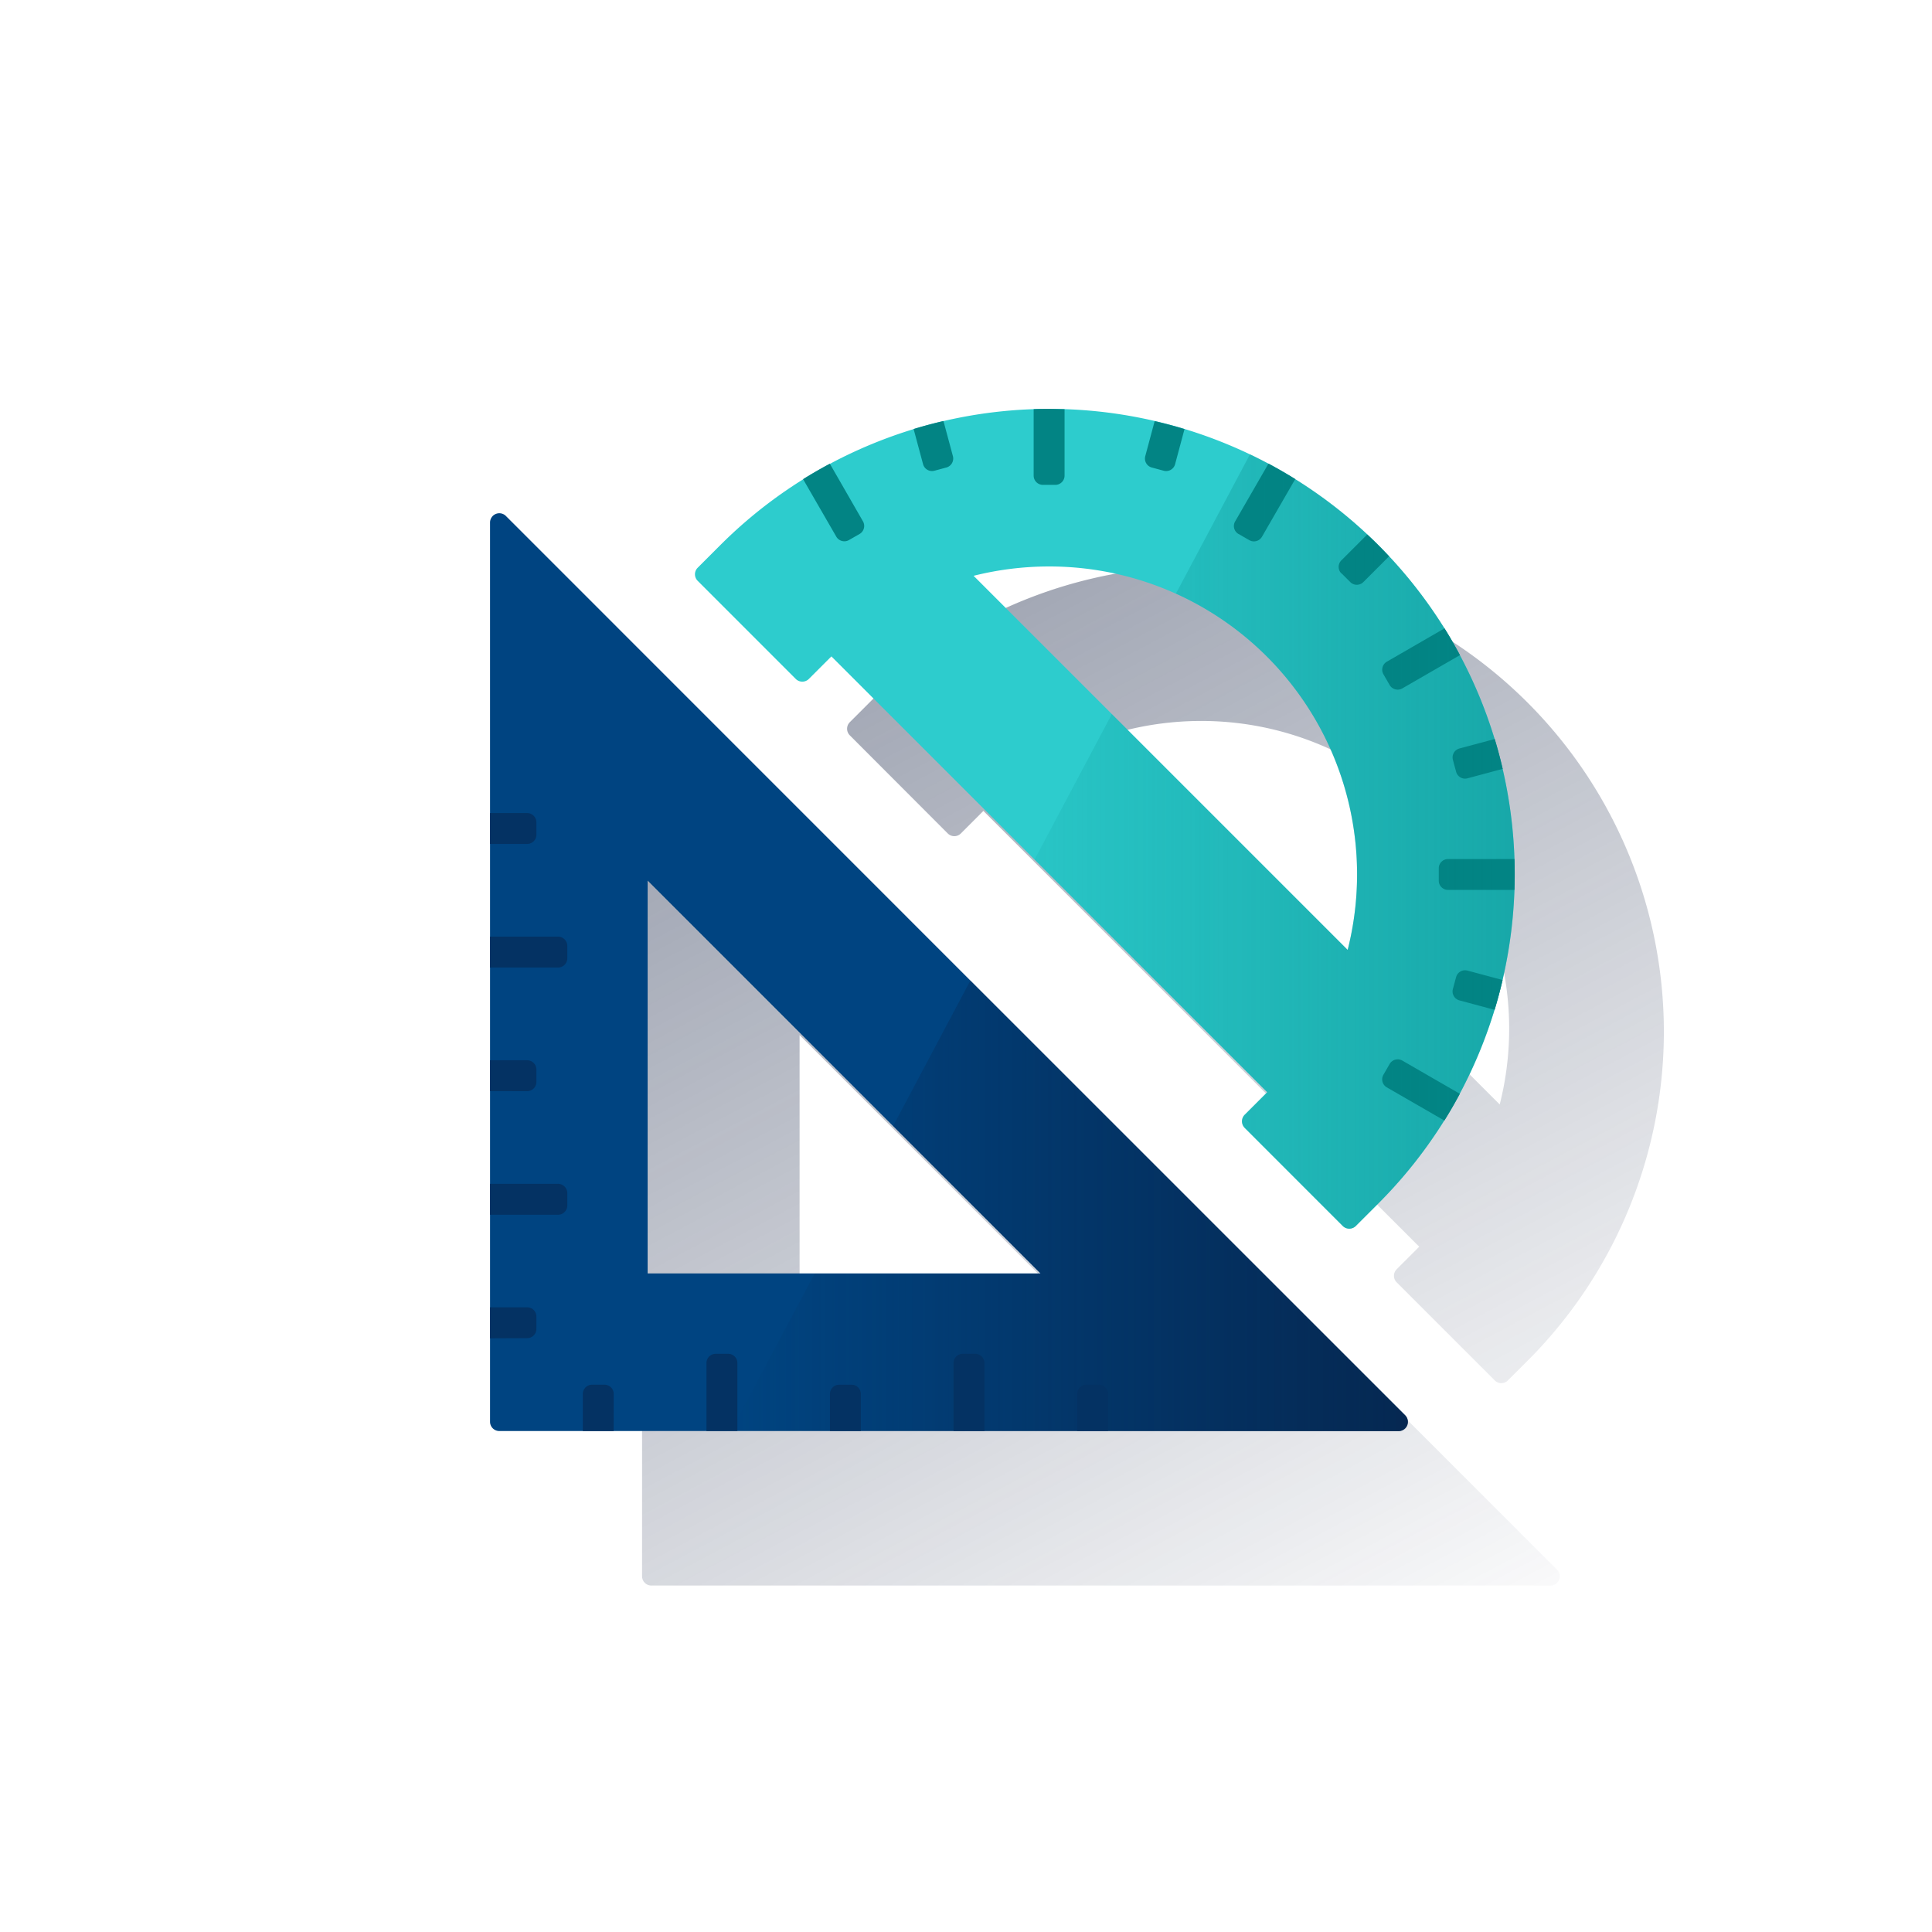 <svg xmlns="http://www.w3.org/2000/svg" xmlns:xlink="http://www.w3.org/1999/xlink" viewBox="0 0 600 600"><defs><style>.cls-1{fill:none;}.cls-2{fill:url(#Degradado_sin_nombre_503);}.cls-3{fill:url(#Degradado_sin_nombre_503-2);}.cls-4{fill:#004481;}.cls-5{fill:#043263;}.cls-6{fill:#2dcccd;}.cls-7{fill:#028484;}.cls-8{fill:url(#Degradado_sin_nombre_114);}.cls-9{fill:url(#Degradado_sin_nombre_103);}</style><linearGradient id="Degradado_sin_nombre_503" x1="177.19" y1="-2069.76" x2="384.84" y2="-2460.28" gradientTransform="matrix(1, 0, 0, -1, 0, -1890)" gradientUnits="userSpaceOnUse"><stop offset="0" stop-color="#192647" stop-opacity="0.5"/><stop offset="1" stop-color="#192647" stop-opacity="0"/></linearGradient><linearGradient id="Degradado_sin_nombre_503-2" x1="303.4" y1="-1980.74" x2="517.42" y2="-2383.26" xlink:href="#Degradado_sin_nombre_503"/><linearGradient id="Degradado_sin_nombre_114" x1="437.26" y1="-2264.48" x2="227" y2="-2264.48" gradientTransform="matrix(1, 0, 0, -1, 0, -1890)" gradientUnits="userSpaceOnUse"><stop offset="0" stop-color="#072146" stop-opacity="0.8"/><stop offset="1" stop-color="#072146" stop-opacity="0"/></linearGradient><linearGradient id="Degradado_sin_nombre_103" x1="470.41" y1="-2151.33" x2="321.3" y2="-2151.33" gradientTransform="matrix(1, 0, 0, -1, 0, -1890)" gradientUnits="userSpaceOnUse"><stop offset="0" stop-color="#028484" stop-opacity="0.5"/><stop offset="1" stop-color="#028484" stop-opacity="0.1"/></linearGradient></defs><title>11</title><g id="Cuadrados_Blancos" data-name="Cuadrados Blancos"><rect class="cls-1" width="600" height="600"/></g><g id="Capa_68" data-name="Capa 68"><path class="cls-2" d="M204.32,208.22a2.88,2.88,0,0,0-4.92,2v279.3a2.88,2.88,0,0,0,2.88,2.88H481.55a2.88,2.88,0,0,0,2-4.92Zm44,235.24v-122l122,122Z"/><path class="cls-3" d="M294.34,258.84a2.87,2.87,0,0,0,4.06,0h0l7-7L440.75,387.18l-7,7a2.87,2.87,0,0,0,0,4.06h0l30.47,30.47a2.87,2.87,0,0,0,4.06,0h0l7-7a144.55,144.55,0,0,0-203-205.79c-.46.46-.92.91-1.37,1.37l-7,7a2.89,2.89,0,0,0,0,4.07Zm78.74-34.94A95.58,95.58,0,0,1,465.75,343L349.58,226.8A96.46,96.46,0,0,1,373.08,223.9Z"/><path class="cls-4" d="M201.13,273.48l122,122h-122v-122M152.19,441.54a2.88,2.88,0,0,0,2.88,2.88H434.33a2.88,2.88,0,0,0,2-4.91L157.11,160.24a2.88,2.88,0,0,0-4.92,2Z"/><path class="cls-5" d="M152.19,262.09V252.5H163.7a2.88,2.88,0,0,1,2.88,2.88h0v3.84a2.86,2.86,0,0,1-2.87,2.87H152.19Z"/><path class="cls-5" d="M152.19,300.48v-9.6H173.3a2.88,2.88,0,0,1,2.88,2.88h0v3.84a2.88,2.88,0,0,1-2.88,2.88H152.19Z"/><path class="cls-5" d="M152.19,338.86v-9.59H163.7a2.88,2.88,0,0,1,2.88,2.88h0V336a2.88,2.88,0,0,1-2.88,2.88h0Z"/><path class="cls-5" d="M152.19,377.25v-9.6H173.3a2.88,2.88,0,0,1,2.88,2.88h0v3.84a2.88,2.88,0,0,1-2.88,2.88H152.19Z"/><path class="cls-5" d="M152.19,415.63V406H163.7a2.86,2.86,0,0,1,2.88,2.86h0v3.84a2.88,2.88,0,0,1-2.88,2.88h0Z"/><path class="cls-6" d="M428.08,169.32a144.54,144.54,0,0,0-204.41,0h0l-7,7a2.87,2.87,0,0,0,0,4.06h0l30.46,30.47a2.88,2.88,0,0,0,4.07,0h0l7-7L393.54,339.2l-7,7a2.89,2.89,0,0,0,0,4.07L417,380.74a2.87,2.87,0,0,0,4.06,0h0l7-7A144.55,144.55,0,0,0,428.08,169.32Zm-102.21,6.6A95.59,95.59,0,0,1,418.53,295L302.36,178.82a96.54,96.54,0,0,1,23.51-2.9Z"/><path class="cls-7" d="M453.41,203.45q-2.25-4.22-4.79-8.31L430.7,205.49a2.88,2.88,0,0,0-1.06,3.92h0l1.92,3.32a2.88,2.88,0,0,0,3.93,1.06Z"/><path class="cls-7" d="M451.22,236l1,3.71a2.88,2.88,0,0,0,3.53,2l10.93-2.93c-.72-3.11-1.54-6.21-2.47-9.27l-10.95,2.93a2.88,2.88,0,0,0-2.05,3.52Z"/><path class="cls-7" d="M416.62,178.06l2.72,2.71a2.87,2.87,0,0,0,4.06,0h0l8-8q-1.64-1.74-3.33-3.45c-1.14-1.14-2.29-2.24-3.46-3.33l-8,8a2.83,2.83,0,0,0-.11,4S416.55,178.08,416.62,178.06Z"/><path class="cls-7" d="M384.65,165.83l3.33,1.92a2.89,2.89,0,0,0,3.93-1.05l10.34-17.92c-2.72-1.7-5.5-3.29-8.31-4.8L383.6,161.9a2.86,2.86,0,0,0,1,3.92Z"/><path class="cls-7" d="M290.22,146.18l3.71-1a2.89,2.89,0,0,0,2-3.53L293,130.75q-4.67,1.08-9.27,2.48l2.93,10.91a2.88,2.88,0,0,0,3.52,2.05Z"/><path class="cls-7" d="M470.33,266.79H449.7a2.86,2.86,0,0,0-2.88,2.86h0v3.84a2.88,2.88,0,0,0,2.88,2.88h20.62C470.43,273.18,470.44,270,470.33,266.79Z"/><path class="cls-7" d="M464.17,313.62c.93-3.06,1.75-6.16,2.48-9.27l-10.91-2.92a2.88,2.88,0,0,0-3.53,2l-1,3.71a2.88,2.88,0,0,0,2,3.53Z"/><path class="cls-7" d="M453.37,339.69,435.5,329.37a2.89,2.89,0,0,0-3.93,1.05l-1.92,3.33a2.86,2.86,0,0,0,1,3.92h0L448.57,348Q451.12,343.91,453.37,339.69Z"/><path class="cls-7" d="M330.61,147.7V127.07c-1.58,0-3.16-.09-4.74-.09s-3.24,0-4.86.09V147.7a2.88,2.88,0,0,0,2.88,2.88h3.84A2.88,2.88,0,0,0,330.61,147.7Z"/><path class="cls-7" d="M268,161.9,257.71,144q-4.21,2.25-8.31,4.8l10.32,17.87a2.89,2.89,0,0,0,3.93,1.05L267,165.8A2.88,2.88,0,0,0,268,161.9Z"/><path class="cls-7" d="M357.69,145.19l3.71,1a2.88,2.88,0,0,0,3.53-2l2.93-10.94q-4.61-1.4-9.27-2.47l-2.93,10.93A2.88,2.88,0,0,0,357.69,145.19Z"/><path class="cls-8" d="M436.37,439.5l-135-135-24,45.19,45.83,45.83H253l-26,48.94H434.33a2.88,2.88,0,0,0,2-5Z"/><path class="cls-5" d="M190.57,444.42H181V432.91a2.88,2.88,0,0,1,2.88-2.88h3.84a2.86,2.86,0,0,1,2.87,2.87h0Z"/><path class="cls-5" d="M229,444.42h-9.6V423.31a2.88,2.88,0,0,1,2.88-2.88h3.84a2.88,2.88,0,0,1,2.88,2.88h0Z"/><path class="cls-5" d="M267.34,444.42h-9.59V432.91a2.88,2.88,0,0,1,2.88-2.88h3.83a2.88,2.88,0,0,1,2.88,2.88h0Z"/><path class="cls-5" d="M305.73,444.42h-9.6V423.31a2.88,2.88,0,0,1,2.88-2.88h3.84a2.88,2.88,0,0,1,2.88,2.88h0Z"/><path class="cls-5" d="M344.11,444.42h-9.59V432.91a2.86,2.86,0,0,1,2.86-2.88h3.85a2.88,2.88,0,0,1,2.88,2.88h0Z"/><path class="cls-9" d="M428.08,169.32a144.41,144.41,0,0,0-39.88-28.24l-23,43.26A95.76,95.76,0,0,1,418.53,295L345.3,221.75l-24,45.19,72.26,72.26-7,7a2.89,2.89,0,0,0,0,4.07L417,380.74a2.87,2.87,0,0,0,4.06,0h0l7-7A144.55,144.55,0,0,0,428.08,169.32Z"/></g></svg>